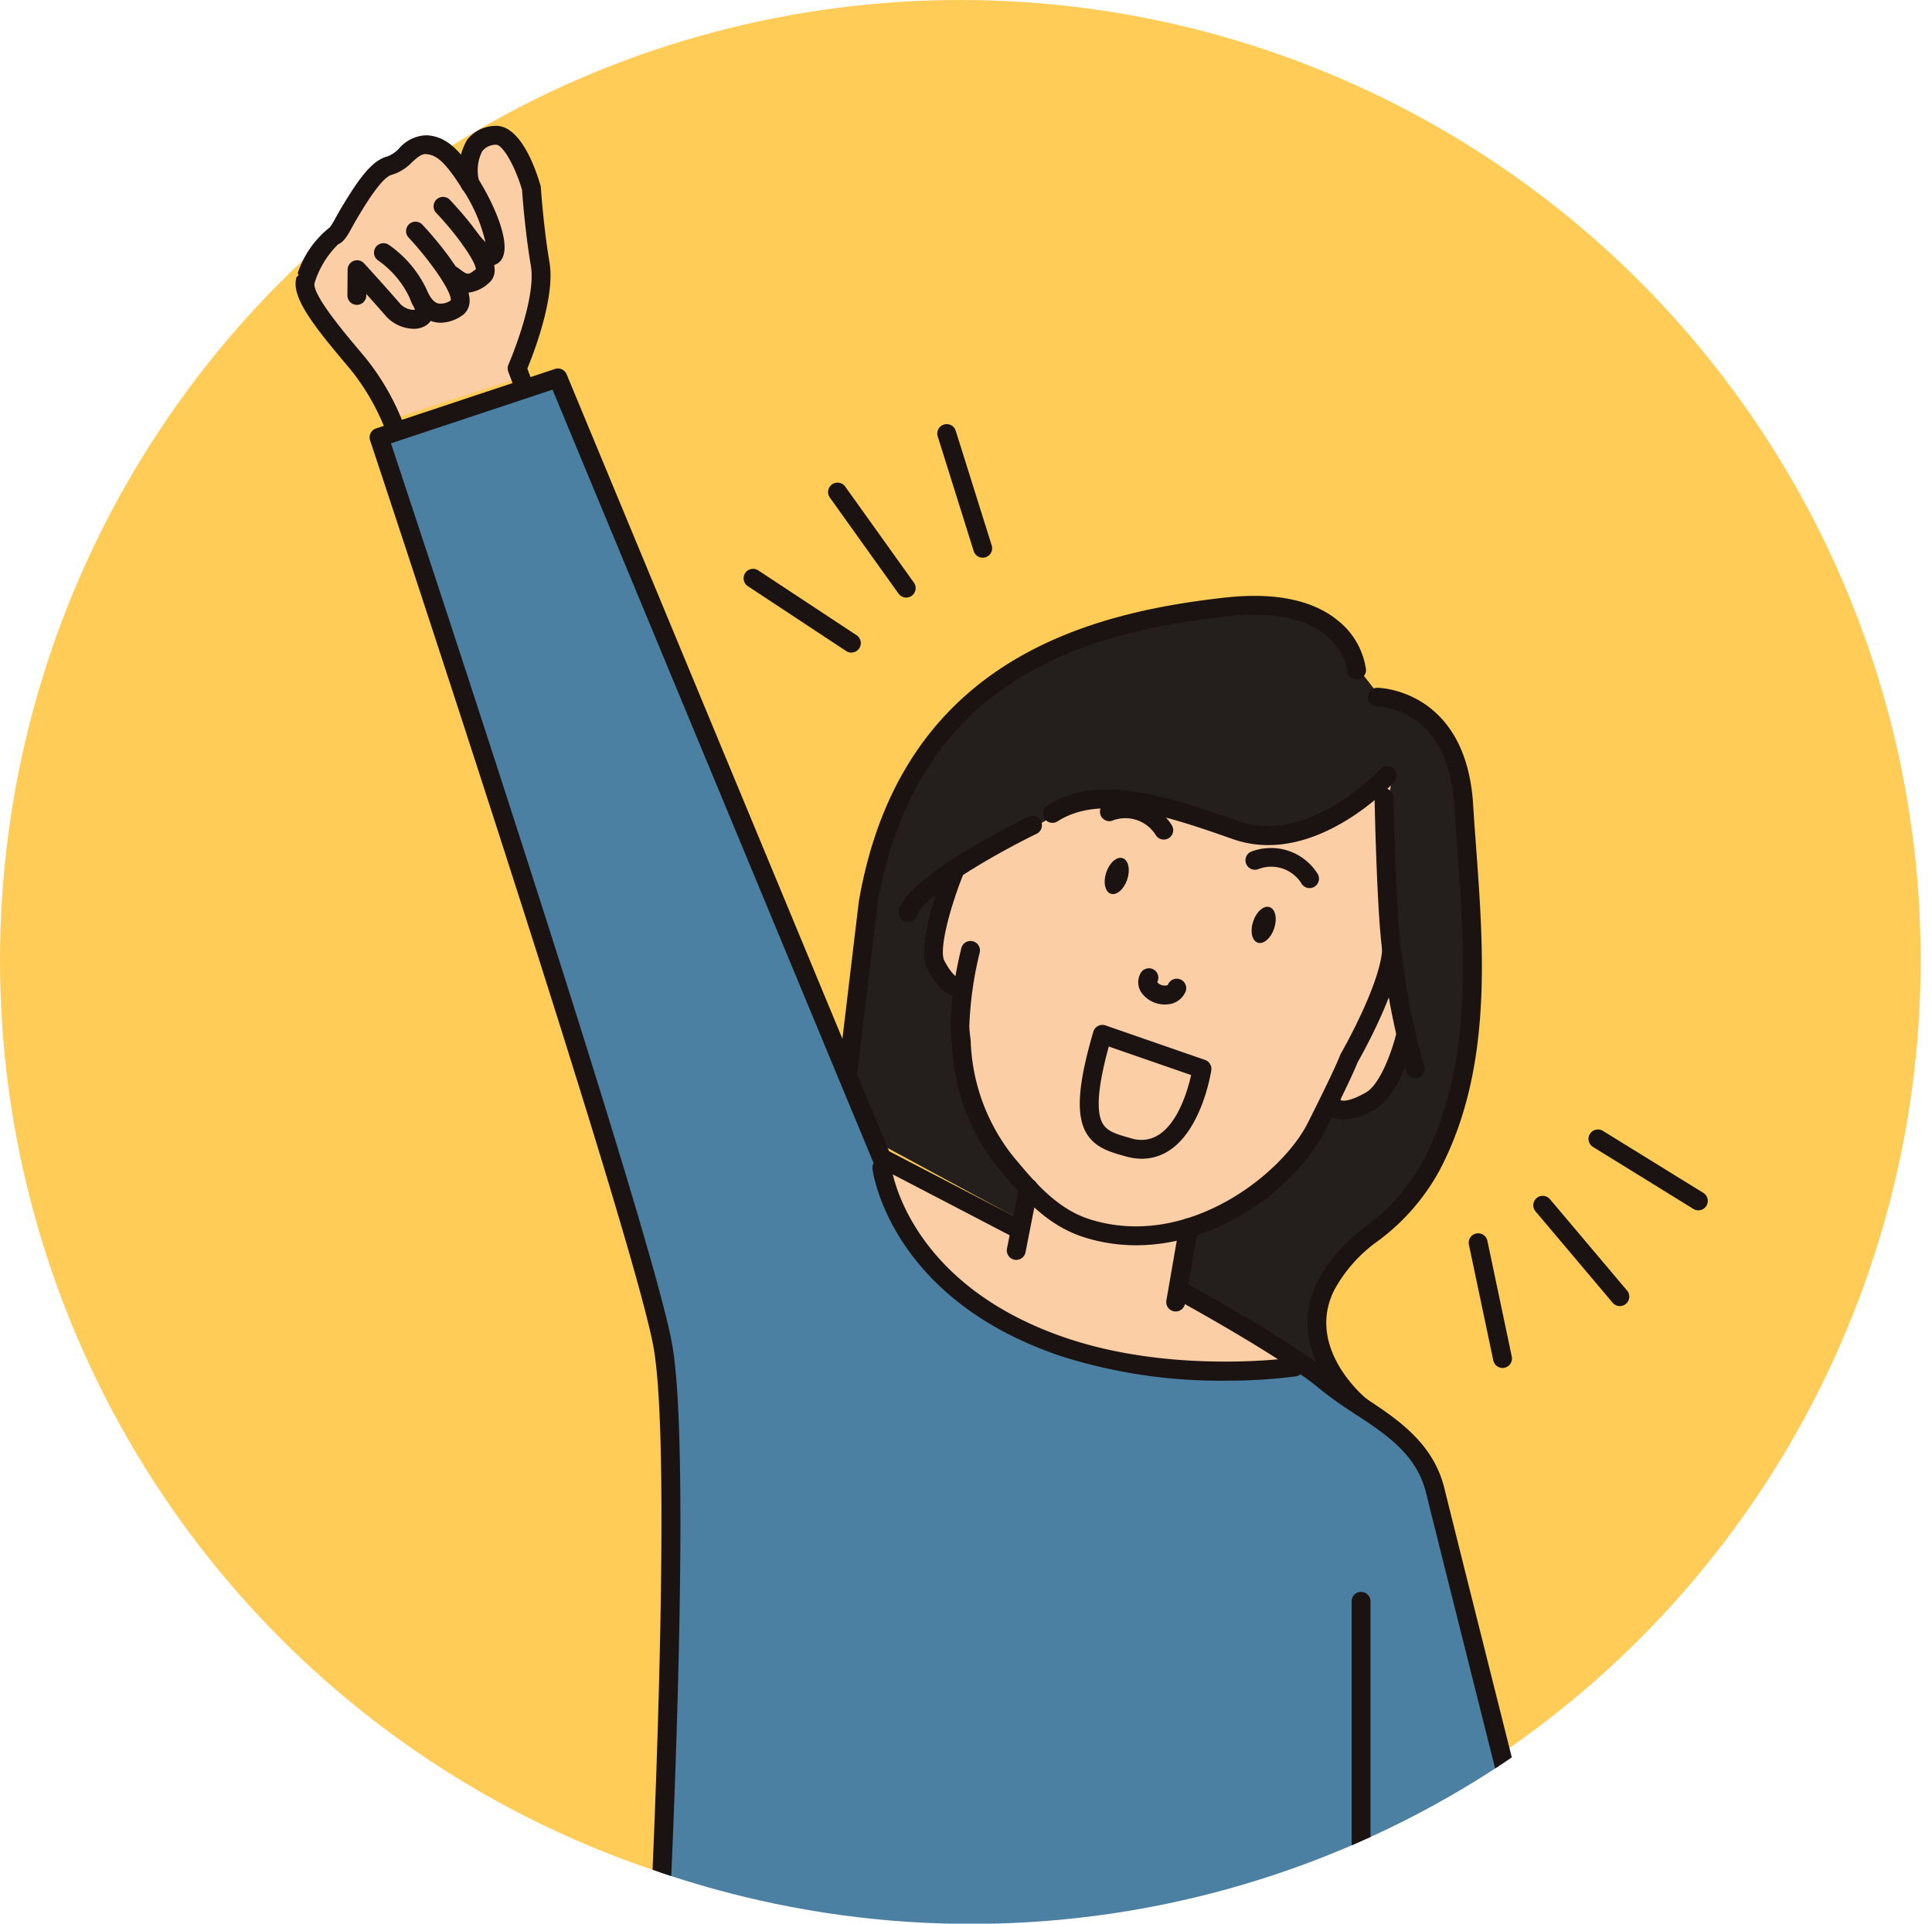 <svg xmlns="http://www.w3.org/2000/svg" xmlns:xlink="http://www.w3.org/1999/xlink" width="171" height="170.282" viewBox="0 0 171 170.282"><defs><style>.a{fill:none;}.b{fill:#ffcc58;}.c{clip-path:url(#a);}.d{fill:#fccea5;}.e{fill:#241e1c;}.f{fill:#4b80a2;}.g{fill:#1a1311;}</style><clipPath id="a"><path class="a" d="M484.01,774.733a84.71,84.71,0,0,0-40.135,10.043,2.462,2.462,0,0,0-2.036-1.005,3.2,3.2,0,0,0-2.422,1.272,3.545,3.545,0,0,0-.556,1.235,4.215,4.215,0,0,0-2.932-1.675,3.309,3.309,0,0,0-2.507,1.156,2.8,2.8,0,0,1-1.036.716c-1.413.323-2.684,2.248-3.865,4.192l-.088.144c-.255.419-.462.792-.638,1.109a6.827,6.827,0,0,1-.5.823,8.6,8.6,0,0,0-2.946,4.374,2.74,2.74,0,0,0,.176,1.86,85.108,85.108,0,0,0,31.24,141.129q3.917,1.378,8,2.377A85.1,85.1,0,1,0,484.01,774.733Z" transform="translate(-398.923 -774.733)"/></clipPath></defs><g transform="translate(0.826 0.108)"><circle class="b" cx="85" cy="85" r="85" transform="translate(-0.826 -0.108)"/><g transform="translate(0 0)"><g class="c"><g transform="translate(25.335 9.031)"><path class="d" d="M615.714,849.285c-1.506-2.382-2.447-3.321-3.826-3.43s-2.058,1.572-3.29,1.854-2.652,2.686-3.426,3.956-1.087,2.1-1.479,2.247a8.094,8.094,0,0,0-2.522,3.885c-.5,1.525,2.571,4.969,4.67,7.484a21.119,21.119,0,0,1,3.216,5.62h0l11.418-3.691-.584-1.562s2.6-5.939,2.042-9.211-.778-6.734-.778-6.734-1.373-4.836-3.221-4.682C615.014,845.266,615.558,848.63,615.714,849.285Z" transform="translate(-600.388 -842.989)"/><g transform="translate(49.082 44.309)"><path class="e" d="M1021.6,1243.944s-5.971-4.824-3.159-10.62c2.186-4.5,6.373-4.992,9.371-10.694,5.231-9.948,3.452-22.285,2.874-31.883s-7.619-9.6-7.619-9.6l-1.868-2.386s-.519-6.848-11.621-5.6-27.929,4.877-31.6,26.147l-1.762,14.734,3.178,7.067Z" transform="translate(-976.216 -1173.01)"/></g><path class="f" d="M753.727,1157.03s-8.659-35.518-9.92-40.639-6.325-6.828-9.722-9.672c-3.05-2.554-10.844-6.905-12.407-7.769a4.559,4.559,0,0,0-.561-.262l-14.408-5.577a4.511,4.511,0,0,1-.46-.208l-11.439-5.955L666.15,1017.9l-15.831,5.263s23.439,70.468,25.146,80.57-.284,51.5-.284,51.5Z" transform="translate(-643.247 -993.582)"/><path class="d" d="M1046.5,1306.544c-.483-3.562-.677-13.454-.677-13.454l.277-1.937s-6.655,7.192-13.392,4.806-12.2-4.045-16.214-1.486l-1.729,1.037s-5.88,1.6-7.047,4.318l.174-.445s-.072.176-.187.476c-.021.052-.042.1-.06.156h0c-.644,1.7-2.275,6.349-1.469,7.883,1.338,2.545,2.269,1.882,2.269,1.882a15.5,15.5,0,0,0-.157,3.6,11.832,11.832,0,0,0,.123,1.222,18.022,18.022,0,0,0,3.961,10.778c.645.772,1.3,1.552,1.99,2.288l-.689,3.5-12.306-6.191s1.44,11.851,16.229,16.782c9.807,3.27,21.048,1.5,21.048,1.5l-11.254-6.43,1.14-5.66c5.269-1.58,9.593-5.545,11.28-8.892l1.577-1.866s.606,1.028,3.282-.52c1.988-1.15,3.09-5.856,3.09-5.856C1046.305,1308.5,1047.148,1311.341,1046.5,1306.544Z" transform="translate(-949.042 -1231.614)"/><path class="g" d="M713.34,868.655a.836.836,0,0,1-.783-.544l-.584-1.562a.835.835,0,0,1,.017-.627c.025-.057,2.489-5.751,1.983-8.737-.511-3.02-.742-6.146-.782-6.728-.617-2.113-1.73-4.048-2.325-3.995a1.548,1.548,0,0,0-1.207.588,3.8,3.8,0,0,0-.268,2.649.836.836,0,1,1-1.626.387,5.441,5.441,0,0,1,.541-4.017,3.2,3.2,0,0,1,2.422-1.272c2.354-.2,3.729,4,4.1,5.286a.838.838,0,0,1,.03.174c0,.034.228,3.461.768,6.649.519,3.065-1.424,8.058-1.966,9.369l.467,1.25a.836.836,0,0,1-.783,1.128Z" transform="translate(-693.147 -842.79)"/><path class="g" d="M604.235,877.964a.836.836,0,0,1-.786-.552,20.439,20.439,0,0,0-3.071-5.368l-.574-.684c-2.84-3.375-4.807-5.9-4.249-7.6a8.6,8.6,0,0,1,2.945-4.374,6.833,6.833,0,0,0,.5-.823c.176-.318.383-.69.638-1.109l.088-.144c1.181-1.944,2.453-3.868,3.865-4.192a2.8,2.8,0,0,0,1.036-.716,3.309,3.309,0,0,1,2.507-1.156c1.816.144,2.971,1.452,4.466,3.816,1.539,2.433,3.284,6.437,1.786,7.494-1.2.846-2.633-.98-3.1-1.58a.836.836,0,0,1,1.316-1.031,8.225,8.225,0,0,0,.661.758,14.164,14.164,0,0,0-2.072-4.747c-1.572-2.484-2.306-2.974-3.185-3.044-.393-.027-.732.257-1.253.729a4.06,4.06,0,0,1-1.785,1.107c-.843.193-2.272,2.545-2.811,3.431l-.088.146c-.242.4-.437.75-.6,1.05-.433.78-.723,1.3-1.244,1.524a8.16,8.16,0,0,0-2.072,3.384c-.311.948,2.56,4.36,3.94,6l.578.689a21.791,21.791,0,0,1,3.361,5.873.836.836,0,0,1-.786,1.118Zm-5.07-17.044h0Zm.067-.031Z" transform="translate(-595.46 -848.408)"/><path class="g" d="M693.13,901.979a2.891,2.891,0,0,1-1.683-.753l-.143-.106a.836.836,0,1,1,.989-1.347l.148.11c.715.529.742.55,1.438.015-.025-.708-1.655-3.034-3.524-5.008a.836.836,0,0,1,1.214-1.149c.969,1.023,4.118,4.506,3.973,6.352a1.441,1.441,0,0,1-.557,1.063A3.145,3.145,0,0,1,693.13,901.979Z" transform="translate(-677.925 -885.204)"/><path class="g" d="M655.259,919.741a2.557,2.557,0,0,1-.734-.107,3.312,3.312,0,0,1-2.027-2.105,8.406,8.406,0,0,0-2.773-3.294.836.836,0,0,1,.919-1.4,10,10,0,0,1,3.4,4.051c.184.445.5,1.005.96,1.142a1.5,1.5,0,0,0,1.14-.271c.082-.715-1.654-3.31-3.715-5.536a.836.836,0,1,1,1.226-1.135c1.029,1.111,4.369,4.892,4.144,6.891a1.529,1.529,0,0,1-.661,1.128A3.435,3.435,0,0,1,655.259,919.741Z" transform="translate(-642.404 -900.31)"/><path class="g" d="M636.906,943.15a3.4,3.4,0,0,1-2.417-1.084c-.63-.725-1.248-1.421-1.77-2v.137a.836.836,0,0,1-.835.829h-.007a.836.836,0,0,1-.829-.843l.018-2.277a.836.836,0,0,1,1.45-.56c.016.017,1.583,1.719,3.235,3.619a1.662,1.662,0,0,0,1.269.5,1.631,1.631,0,0,0-.189-.462.836.836,0,0,1,1.462-.81c.909,1.641.048,2.421-.238,2.62A1.982,1.982,0,0,1,636.906,943.15Z" transform="translate(-626.459 -923.184)"/><g transform="translate(48.086 43.609)"><g transform="translate(9.868 30.485)"><path class="g" d="M1061.494,1431.067a15.287,15.287,0,0,1-4.523-.678c-3.429-1.058-5.573-3.626-7.646-6.11a18.754,18.754,0,0,1-4.156-11.257,12.524,12.524,0,0,1-.122-1.25,32.784,32.784,0,0,1,.963-6.987.836.836,0,1,1,1.623.4,31.833,31.833,0,0,0-.915,6.532,11.252,11.252,0,0,0,.115,1.131.861.861,0,0,1,.008.133,17.333,17.333,0,0,0,3.767,10.229c1.917,2.3,3.9,4.672,6.856,5.583,8.584,2.647,16.934-4.041,19.2-8.529,2.469-4.9,2.848-5.956,2.863-6a.893.893,0,0,1,.067-.147c.035-.06,3.488-6.065,3.67-9.26a.836.836,0,1,1,1.669.095c-.2,3.44-3.45,9.228-3.856,9.938-.132.346-.7,1.723-2.922,6.125C1075.785,1425.709,1069,1431.066,1061.494,1431.067Z" transform="translate(-1045.041 -1404.067)"/></g><path class="g" d="M1253.217,1344.2a.833.833,0,0,1-.671-.338,3.162,3.162,0,0,0-3.837-1.354.836.836,0,0,1-.691-1.522,4.874,4.874,0,0,1,5.87,1.88.836.836,0,0,1-.67,1.334Z" transform="translate(-1211.557 -1318.331)"/><path class="g" d="M1153.141,1311.157a.835.835,0,0,1-.731-.429,3.169,3.169,0,0,0-3.886-1.222.836.836,0,0,1-.477-1.6,4.877,4.877,0,0,1,5.825,2.016.836.836,0,0,1-.732,1.238Z" transform="translate(-1124.382 -1289.585)"/><ellipse class="g" cx="1.66" cy="0.98" rx="1.66" ry="0.98" transform="translate(23.14 26.059) rotate(-71.579)"/><ellipse class="g" cx="1.66" cy="0.98" rx="1.66" ry="0.98" transform="translate(36.145 30.39) rotate(-71.579)"/><path class="g" d="M1176.419,1426.4a2.547,2.547,0,0,1-2.111-1.084,1.631,1.631,0,0,1-.036-1.707.836.836,0,0,1,1.459.816.864.864,0,0,0,.659.3c.093,0,.255,0,.3-.1a.836.836,0,1,1,1.511.713,1.86,1.86,0,0,1-1.634,1.053C1176.518,1426.394,1176.469,1426.4,1176.419,1426.4Z" transform="translate(-1147.551 -1390.229)"/><path class="g" d="M1030.11,1360.671a1.687,1.687,0,0,1-.392-.047c-.825-.2-1.581-.969-2.313-2.36-1.119-2.128,1.2-8.053,1.682-9.22a.836.836,0,0,1,1.547.633c-1.232,3.013-2.251,6.856-1.749,7.809.641,1.218,1.081,1.459,1.2,1.5a.836.836,0,0,1,.817,1.448A1.379,1.379,0,0,1,1030.11,1360.671Zm-.18-1.6h0Zm0,0h0Zm.18-.075h0Z" transform="translate(-1019.549 -1325.199)"/><path class="g" d="M1303.539,1470.573a1.706,1.706,0,0,1-1.56-.748.836.836,0,0,1,1.365-.957c.1.037.685.176,2.219-.711,1.221-.706,2.3-3.64,2.694-5.323a.836.836,0,0,1,1.627.381c-.121.518-1.248,5.095-3.484,6.389A5.92,5.92,0,0,1,1303.539,1470.573Zm-.121-1.6h0Zm0,0h0Z" transform="translate(-1258.889 -1424.212)"/><path class="g" d="M1128.662,1291.637a9.382,9.382,0,0,1-3.152-.538c-6.539-2.315-11.831-3.9-15.486-1.569a.836.836,0,1,1-.9-1.409c4.291-2.738,9.968-1.066,16.942,1.4,6.148,2.176,12.437-4.518,12.5-4.586a.836.836,0,1,1,1.227,1.135C1139.55,1286.336,1134.565,1291.637,1128.662,1291.637Z" transform="translate(-1090.661 -1269.575)"/><path class="g" d="M1010.3,1327.893a.836.836,0,0,1-.791-1.106c1.029-3.013,9.755-7.383,11.493-8.229a.836.836,0,0,1,.731,1.5c-3.784,1.841-10.02,5.441-10.643,7.266A.837.837,0,0,1,1010.3,1327.893Z" transform="translate(-1004.182 -1299.023)"/><path class="g" d="M1339.868,1325.362a.836.836,0,0,1-.808-.624,58,58,0,0,1-2.005-9.873l-.1-.775c-.484-3.569-.676-13.144-.684-13.55a.835.835,0,0,1,.819-.852.827.827,0,0,1,.852.819c0,.1.2,9.884.67,13.358l.105.776a56.314,56.314,0,0,0,1.965,9.673.837.837,0,0,1-.809,1.048Z" transform="translate(-1288.857 -1282.657)"/><path class="g" d="M1295.012,1295.2a.832.832,0,0,1-.524-.185c-.065-.052-6.452-5.315-3.385-11.635a14.408,14.408,0,0,1,4.375-4.991,17.489,17.489,0,0,0,5.008-5.727c4.453-8.467,3.7-18.651,3.043-27.636-.1-1.307-.189-2.579-.263-3.807-.525-8.713-6.53-8.812-6.785-8.812a.836.836,0,1,1,0-1.671c.078,0,7.835.118,8.453,10.383.074,1.221.167,2.486.262,3.785.677,9.209,1.444,19.646-3.231,28.536a19.142,19.142,0,0,1-5.426,6.24,12.906,12.906,0,0,0-3.934,4.43c-2.485,5.119,2.71,9.425,2.932,9.606a.836.836,0,0,1-.527,1.485Z" transform="translate(-1248.791 -1222.598)"/><path class="g" d="M969.328,1210.284a.82.82,0,0,1-.1-.006.835.835,0,0,1-.73-.929l1.762-14.734c3.671-21.257,20.215-25.519,32.341-26.878,4.449-.5,7.843.19,10.086,2.048a6.719,6.719,0,0,1,2.461,4.323.836.836,0,0,1-1.666.131,5.053,5.053,0,0,0-1.894-3.194c-1.883-1.537-4.844-2.091-8.8-1.647-12.57,1.41-27.439,5.577-30.874,25.459l-1.756,14.691A.836.836,0,0,1,969.328,1210.284Z" transform="translate(-968.491 -1167.579)"/></g><path class="g" d="M1139.429,1474.036a5.227,5.227,0,0,1-1.4-.2l-.066-.018c-1.341-.371-2.728-.755-3.485-2.113-.9-1.615-.7-4.282.651-8.917a.836.836,0,0,1,1.076-.555l8.813,3.057a.836.836,0,0,1,.552.915c-.032.212-.823,5.222-3.734,7.108A4.357,4.357,0,0,1,1139.429,1474.036Zm-2.932-9.934c-.963,3.508-1.143,5.733-.555,6.79.4.712,1.158.952,2.47,1.315l.066.018a2.867,2.867,0,0,0,2.45-.314c1.739-1.125,2.562-3.972,2.858-5.282Z" transform="translate(-1064.52 -1380.601)"/><path class="g" d="M1084.651,1575.126a.82.82,0,0,1-.162-.016.836.836,0,0,1-.659-.981l1.082-5.5a.836.836,0,1,1,1.64.323l-1.082,5.5A.836.836,0,0,1,1084.651,1575.126Z" transform="translate(-1020.863 -1472.737)"/><path class="g" d="M1194.115,1603.343a.827.827,0,0,1-.144-.012.836.836,0,0,1-.68-.967l1.14-6.563a.836.836,0,1,1,1.647.286l-1.14,6.563A.836.836,0,0,1,1194.115,1603.343Z" transform="translate(-1116.216 -1496.387)"/><path class="g" d="M671.956,1149.316h-.042a.835.835,0,0,1-.793-.876c.02-.4,1.967-40.322.3-50.219-1.677-9.923-24.881-79.741-25.115-80.445a.836.836,0,0,1,.529-1.057l15.831-5.263a.835.835,0,0,1,1.035.472L692.24,1080.7l11.394,5.932a.836.836,0,0,1-.772,1.483L691.2,1082.04a.836.836,0,0,1-.386-.421l-28.362-68.333-14.3,4.754c2.715,8.178,23.294,70.312,24.914,79.9,1.7,10.075-.192,48.931-.274,50.58A.836.836,0,0,1,671.956,1149.316Z" transform="translate(-639.71 -987.933)"/><path class="g" d="M1230.858,1697.828a.836.836,0,0,1-.81-.632c-.087-.344-8.674-34.483-9.921-39.547-.837-3.4-3.5-5.146-6.312-7a33.655,33.655,0,0,1-3.135-2.235c-3.3-2.76-12.454-7.777-12.546-7.828a.836.836,0,1,1,.8-1.467c.382.209,9.4,5.148,12.817,8.013a32.071,32.071,0,0,0,2.98,2.12c2.823,1.855,6.023,3.958,7.017,7.993,1.246,5.061,9.832,39.195,9.919,39.539a.838.838,0,0,1-.811,1.04Z" transform="translate(-1120.068 -1534.641)"/><path class="g" d="M1321.418,1882.771a.836.836,0,0,1-.836-.836v-29.767a.836.836,0,0,1,1.671,0v29.767A.836.836,0,0,1,1321.418,1882.771Z" transform="translate(-1227.11 -1719.583)"/><path class="g" d="M1022.694,1573.382a46.418,46.418,0,0,1-14.4-2.14c-15.112-5.038-16.719-16.146-16.78-16.616a.836.836,0,0,1,1.657-.217h0c.058.429,1.579,10.556,15.652,15.248,9.494,3.165,19.84,1.7,19.943,1.687a.836.836,0,0,1,.243,1.654A47.076,47.076,0,0,1,1022.694,1573.382Z" transform="translate(-940.455 -1460.302)"/><path class="g" d="M1452.856,1589.238a.834.834,0,0,1-.639-.3l-6.84-8.105a.836.836,0,0,1,1.277-1.078l6.84,8.105a.836.836,0,0,1-.638,1.375Z" transform="translate(-1335.646 -1482.758)"/><path class="g" d="M1492.792,1541.07a.833.833,0,0,1-.438-.125l-8.907-5.5a.836.836,0,0,1,.878-1.422l8.907,5.5a.836.836,0,0,1-.44,1.547Z" transform="translate(-1368.635 -1443.068)"/><path class="g" d="M1403.995,1617.438a.836.836,0,0,1-.817-.664l-2.152-10.217a.836.836,0,1,1,1.635-.344l2.152,10.217a.837.837,0,0,1-.818,1.008Z" transform="translate(-1297.168 -1505.483)"/><path class="g" d="M1040.182,1061.687a.836.836,0,0,1-.8-.586l-3.175-10.119a.836.836,0,1,1,1.594-.5l3.175,10.119a.836.836,0,0,1-.8,1.086Z" transform="translate(-979.361 -1021.457)"/><path class="g" d="M967.956,1099.905a.835.835,0,0,1-.681-.35l-6.089-8.516a.836.836,0,0,1,1.36-.972l6.088,8.516a.836.836,0,0,1-.679,1.322Z" transform="translate(-913.907 -1056.145)"/><path class="g" d="M912.674,1156.456a.831.831,0,0,1-.46-.138l-8.7-5.74a.836.836,0,0,1,.92-1.4l8.7,5.74a.835.835,0,0,1-.461,1.533Z" transform="translate(-863.481 -1107.825)"/></g></g></g></g></svg>